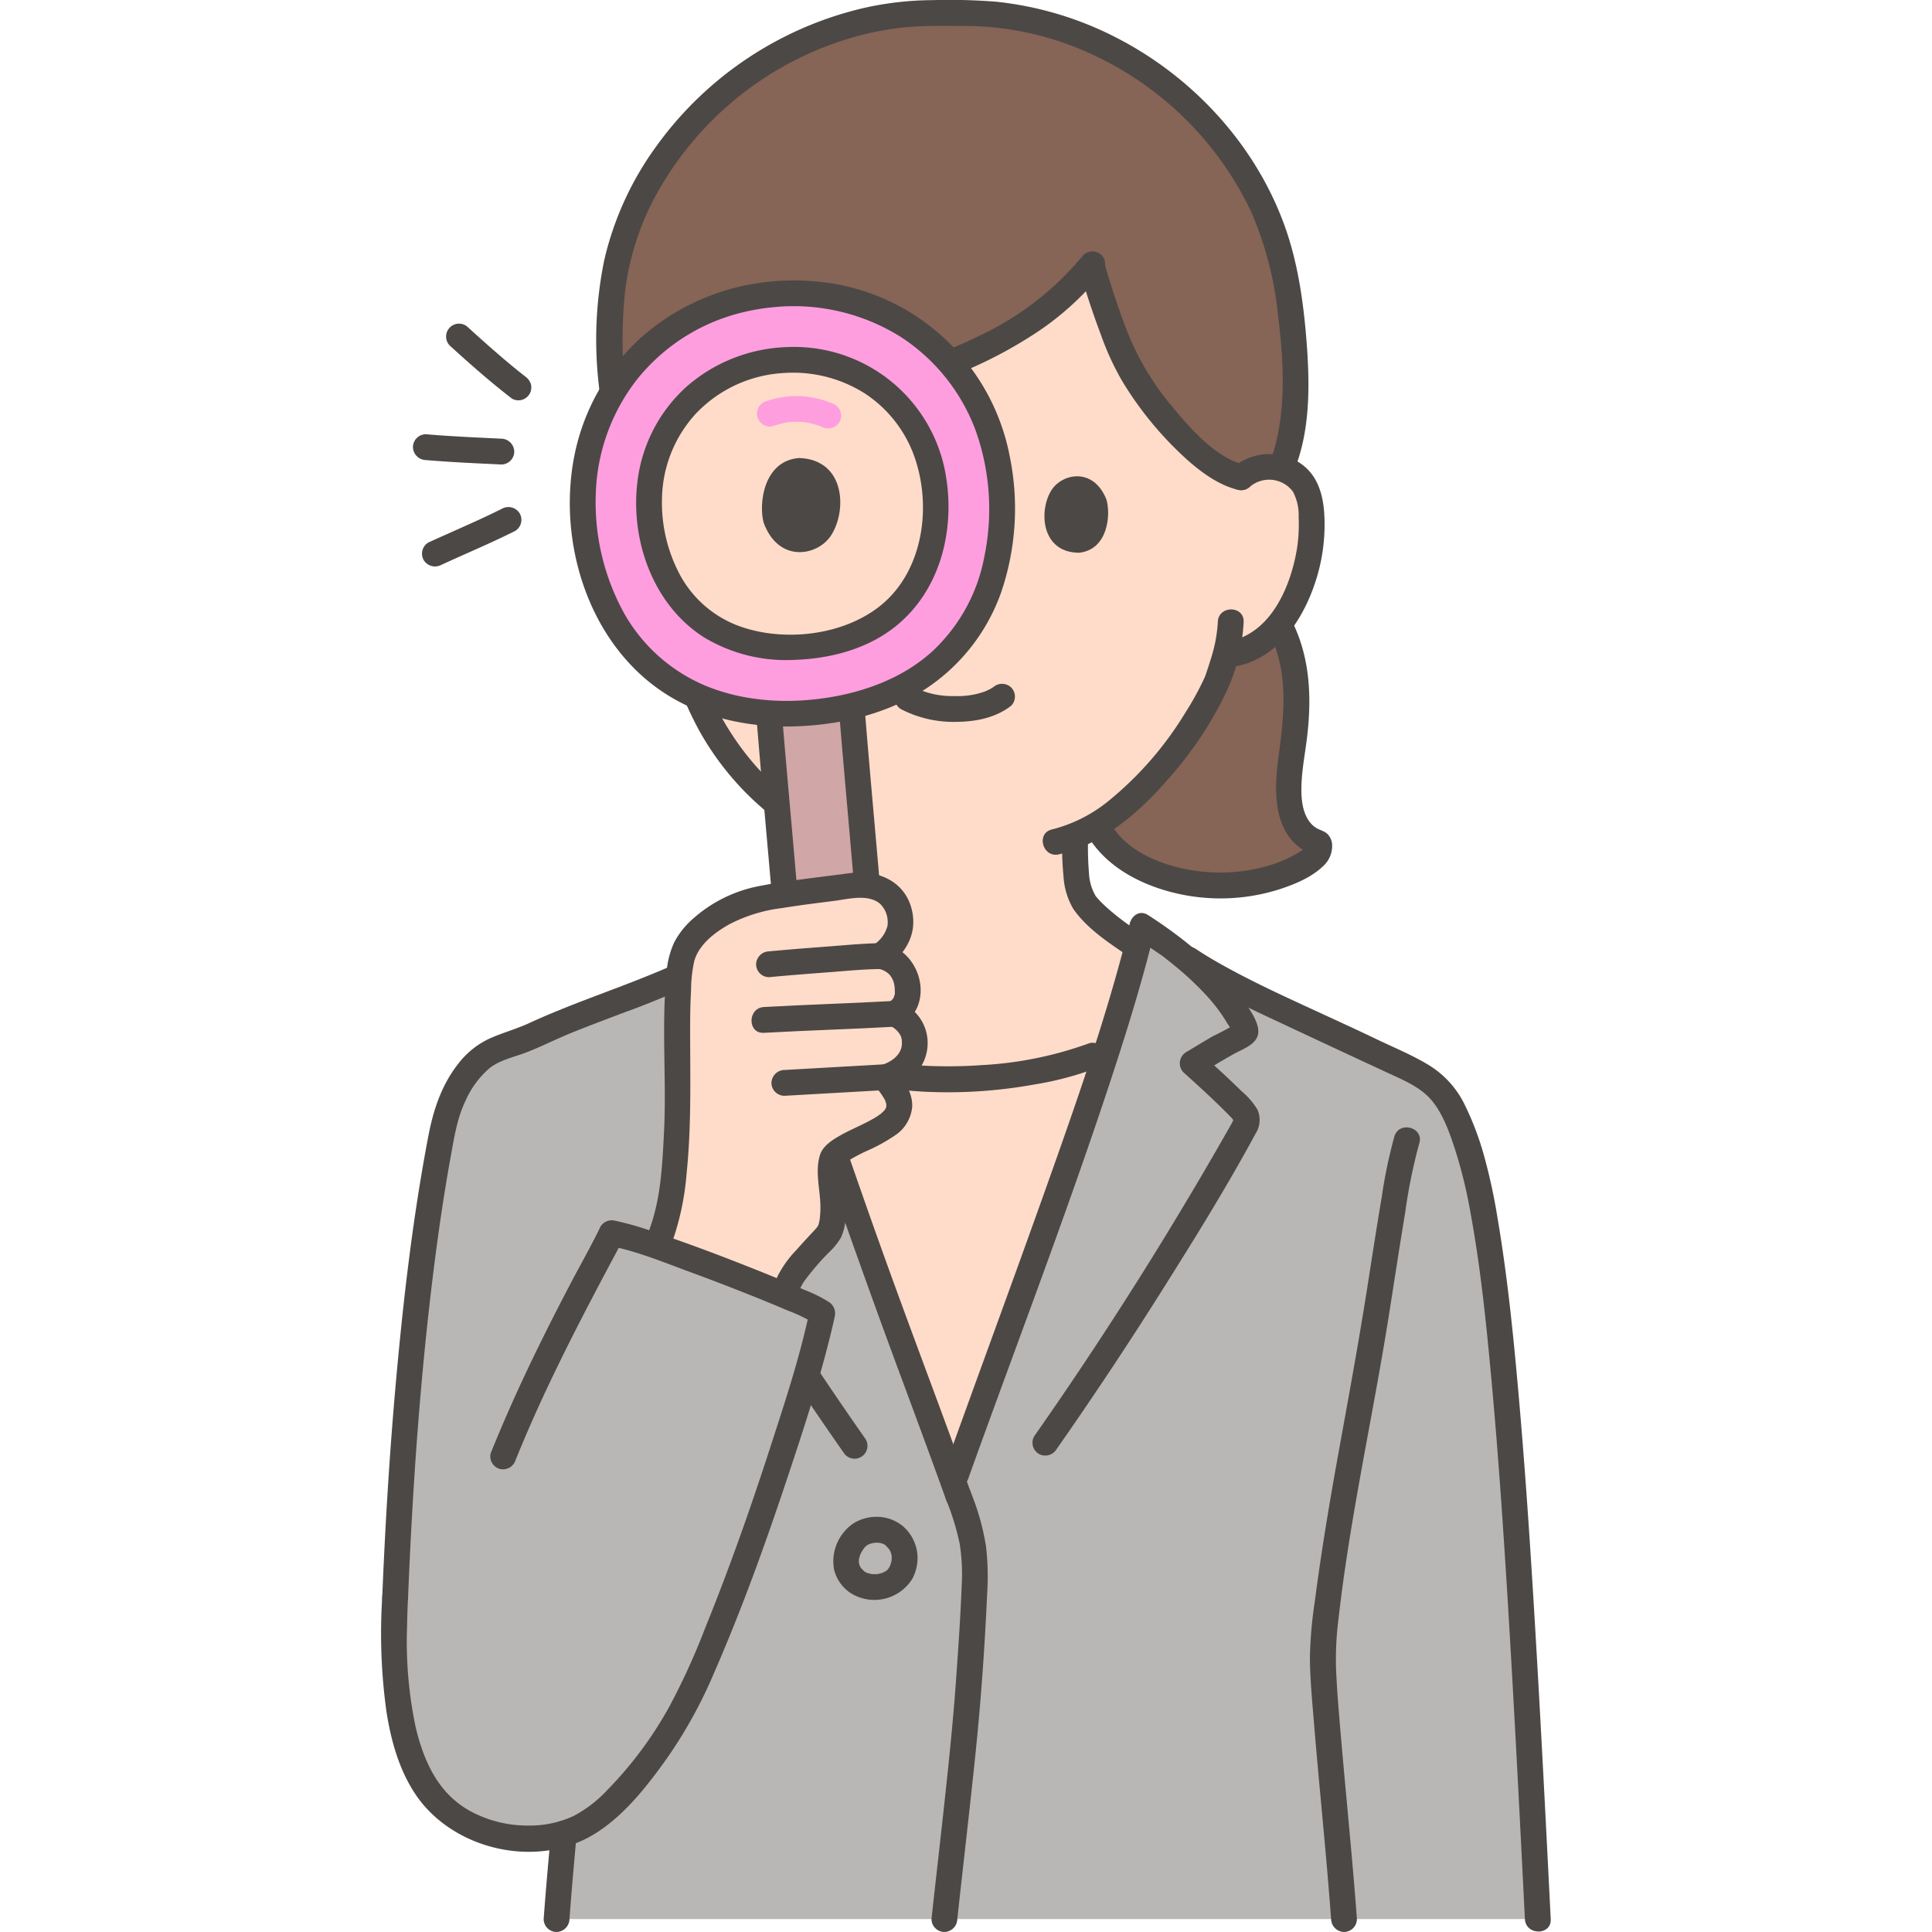 <svg xmlns="http://www.w3.org/2000/svg" width="800px" height="800px" viewBox="-70.87 0 359.188 359.188"><defs fill="#000000"><style>.a{fill:#866456;}.b{fill:#ffdcc9;}.c{fill:#4c4846;}.d{fill:#b9b7b6;}.e{fill:#fe9edf;}.f{fill:#d0a6a6;}</style></defs><path class="a" d="M170.217,130.152a42.846,42.846,0,0,0-.3-4.6,26.71,26.71,0,0,0-2.975-9.459,16.889,16.889,0,0,1-2.62,2.667,13.222,13.222,0,0,1-7.358,2.95c-.52,1.957-1.109,3.609-1.4,4.482-1.722,4.674-10.879,20.152-22.686,27.217l1.176,1.763c2.84,4.26,9.24,7.9,16.78,9.05,8.17,1.24,15.9-.58,20.92-3.66a6.91,6.91,0,0,0,2.31-2.02,2.091,2.091,0,0,0,.36-1.01c.01-.15-.03-.73-.21-.79-4.5-1.52-5.73-6.17-5.51-10.89.23-4.74,1.43-9.59,1.51-14.33Q170.227,130.823,170.217,130.152Z" fill="#000000"/><path class="b" d="M159.877,88.744a8.032,8.032,0,0,1,6.426-1.88,7.581,7.581,0,0,1,5.451,3.625,10.716,10.716,0,0,1,1.123,4.313,32.13,32.13,0,0,1-3.276,17.029,20.412,20.412,0,0,1-5.28,6.929,13.527,13.527,0,0,1-6.295,2.838l-1.073.165c-.522,1.938-1.1,3.565-1.387,4.429-1.905,5.172-12.915,23.574-26.545,29.166-.014,3.723-.166,8.135,1.163,11.405.957,2.365,5.445,5.874,10.164,9.064,0,0,1.213,34.137-34.547,34.137S71.433,175.6,71.433,175.6c5.038-3.124,9.713-6.523,10.648-8.833,1.316-3.268,1.163-7.642,1.15-11.358-6.155-2.661-11.793-7.167-16.807-13.168a54.626,54.626,0,0,1-10.412-20.324L53.96,121.6a13.522,13.522,0,0,1-6.3-2.838,20.4,20.4,0,0,1-5.28-6.929A32.12,32.12,0,0,1,39.109,94.8a10.714,10.714,0,0,1,1.122-4.313,7.585,7.585,0,0,1,5.452-3.625,8.029,8.029,0,0,1,6.425,1.88s-5.955-49.65,52.712-49.65S159.877,88.744,159.877,88.744Z" fill="#000000"/><path class="a" d="M168.35,53.3c-.2-1.184-.411-2.281-.612-3.267C162.154,22.654,134.573.917,105.65,2.506,76.726.917,49.146,22.654,43.561,50.037c-1.513,7.386-1.331,20.022.044,25.918L46.374,86.8a7.969,7.969,0,0,1,5.734,1.943c11.432-7.929,30.821-21.7,40.861-30.338-.825,5.125-3.76,13.842-.064,12.946,15.434-3.574,30.226-10.781,39.17-22.025,1.885,6.639,5,15.608,7.29,19.527,3.238,5.546,12.623,18.025,20.512,19.89a8.032,8.032,0,0,1,6.426-1.88,7.729,7.729,0,0,1,1,.219C171.323,77.774,169.969,62.742,168.35,53.3Z" fill="#000000"/><path class="c" d="M45.889,75.551A49.4,49.4,0,0,1,44.92,65.9a86.377,86.377,0,0,1,.422-11.775,50.281,50.281,0,0,1,6.937-19.921A61.1,61.1,0,0,1,86.273,7.371,55.018,55.018,0,0,1,97.176,5.1c3.776-.375,7.586-.268,11.373-.273a56.041,56.041,0,0,1,21.756,4.462,60.953,60.953,0,0,1,31.41,30.033,64.6,64.6,0,0,1,5.035,19.406c.919,7.419,1.425,15.283-.176,22.644a28.754,28.754,0,0,1-1.545,4.984,2.415,2.415,0,0,0,1.677,2.953,2.462,2.462,0,0,0,2.952-1.677c3.047-7.3,3-15.861,2.42-23.618-.546-7.275-1.552-14.783-3.993-21.687-5.3-14.992-16.687-27.556-30.7-34.958A63.253,63.253,0,0,0,114.3.315,111.113,111.113,0,0,0,102.389.024a59.809,59.809,0,0,0-12.04,1.32A65.977,65.977,0,0,0,51.122,27.231a58.172,58.172,0,0,0-9.654,21.14A73.589,73.589,0,0,0,40.5,71.945a42.331,42.331,0,0,0,.757,4.882c.684,3.011,5.313,1.737,4.629-1.276Z" fill="#000000"/><path class="c" d="M129.99,50.771c1.118,3.822,2.359,7.612,3.769,11.336a51.153,51.153,0,0,0,3.979,8.7,64.718,64.718,0,0,0,12.295,14.84c2.673,2.332,5.712,4.534,9.206,5.409,3,.749,4.276-3.878,1.276-4.629-5.358-1.341-9.964-6.6-13.457-10.836a50.275,50.275,0,0,1-8.321-13.852c-1.562-4.014-2.91-8.114-4.119-12.247-.865-2.959-5.5-1.7-4.628,1.276Z" fill="#000000"/><path class="c" d="M130.533,47.434a55.5,55.5,0,0,1-19.011,14.848,81,81,0,0,1-11.7,4.692q-3.144,1-6.35,1.777c-.263.064-.541.116-.8.193-.393.116-.451-.081-.129.067-.144-.067-.325-.195.178.049a2.227,2.227,0,0,1,.595.352.613.613,0,0,1,.23.335c0-.069-.045-.458-.046-.133,0,.365-.01-.229-.011-.3-.024-3.308,1.225-6.827,1.8-10.271a2.422,2.422,0,0,0-4.012-2.335C81.2,65.354,70.254,73.039,59.425,80.7Q55.174,83.7,50.9,86.672a2.464,2.464,0,0,0-.861,3.284,2.422,2.422,0,0,0,3.284.861c11.3-7.843,22.532-15.823,33.4-24.268,2.693-2.094,5.361-4.224,7.95-6.446l-4.011-2.335c-.61,3.673-1.891,7.34-1.969,11.085a4.968,4.968,0,0,0,1.577,4.229c1.751,1.337,3.979.439,5.883-.055A82.014,82.014,0,0,0,122.462,61.4a53.7,53.7,0,0,0,11.466-10.571,2.477,2.477,0,0,0,0-3.394,2.418,2.418,0,0,0-3.4,0Z" fill="#000000"/><path class="c" d="M165.144,117.824c3.7,7.339,2.678,15.43,1.638,23.26-.907,6.828-.877,15.2,6.8,17.973l-1.059-.618.11.128-.617-1.059c-.1-.348.192-.2-.115-.057-.245.113-.483.461-.706.625a15.747,15.747,0,0,1-2.137,1.251,24.212,24.212,0,0,1-4.275,1.665,31.776,31.776,0,0,1-11.188,1.136c-6.149-.436-13.8-2.82-17.463-8.167-1.734-2.533-5.895-.135-4.144,2.423,3.4,4.962,9.122,7.955,14.824,9.452a36.264,36.264,0,0,0,19.994-.444c2.832-.906,6.024-2.191,8.215-4.273a5.09,5.09,0,0,0,1.775-4.015,3.066,3.066,0,0,0-.879-2.059c-.632-.609-1.582-.745-2.3-1.26-1.7-1.224-2.333-3.471-2.483-5.477-.25-3.32.381-6.666.832-9.942,1.074-7.818.949-15.776-2.678-22.965-1.391-2.758-5.533-.331-4.144,2.423Z" fill="#000000"/><path class="c" d="M161.574,90.441a5.517,5.517,0,0,1,7.923.949,9.234,9.234,0,0,1,1.067,4.754,28.767,28.767,0,0,1-.342,6.065c-1.211,7.083-4.944,15.719-12.834,17.075a2.419,2.419,0,0,0-1.676,2.952,2.455,2.455,0,0,0,2.952,1.676c8.171-1.4,13.02-9.12,15.256-16.488a33.937,33.937,0,0,0,1.407-11.951c-.257-3.959-1.454-7.683-5.1-9.744a10.537,10.537,0,0,0-12.042,1.318,2.421,2.421,0,0,0,0,3.394,2.448,2.448,0,0,0,3.394,0Z" fill="#000000"/><path class="c" d="M155.543,115.62a26.974,26.974,0,0,1-1.275,6.8c-.256.858-.537,1.707-.822,2.555-.077.229-.15.46-.235.687-.066.179-.365.846-.055.156a53.842,53.842,0,0,1-3.584,6.565,63.959,63.959,0,0,1-14.278,16.468,27.2,27.2,0,0,1-10.587,5.358c-3.009.692-1.735,5.321,1.276,4.629,8.046-1.85,14.781-7.653,20.082-13.725a69.279,69.279,0,0,0,11.052-16.461,35.1,35.1,0,0,0,3.226-13.032c.1-3.09-4.7-3.086-4.8,0Z" fill="#000000"/><path class="c" d="M53.806,87.047a10.5,10.5,0,0,0-10.614-1.98c-3.931,1.551-5.9,4.858-6.4,8.928a32.936,32.936,0,0,0,5.765,22.774,17.222,17.222,0,0,0,10.76,7.143,2.469,2.469,0,0,0,2.952-1.676,2.42,2.42,0,0,0-1.676-2.952c-7.89-1.355-11.623-9.993-12.834-17.075a28.624,28.624,0,0,1-.35-5.841c.059-1.651.133-3.553,1.075-4.978a5.513,5.513,0,0,1,7.922-.949,2.462,2.462,0,0,0,3.395,0,2.421,2.421,0,0,0,0-3.394Z" fill="#000000"/><path class="c" d="M51.969,114.844a65.971,65.971,0,0,0,7.2,21.066A53.391,53.391,0,0,0,76.635,154.6a38.225,38.225,0,0,0,12.151,5.124c3.009.677,4.294-3.95,1.276-4.629-14.939-3.359-26.112-16.809-30.813-30.83a72.727,72.727,0,0,1-2.652-10.7,2.419,2.419,0,0,0-2.952-1.676,2.454,2.454,0,0,0-1.676,2.952Z" fill="#000000"/><path class="d" d="M2.6,296.872c1.778-43.852,5.926-72.3,8.889-87.112.993-4.964,3.481-9.851,6.815-12.74,2.74-2.376,6.37-2.815,9.3-4.213,10.654-5.078,23.562-8.69,33.9-14.234l8.56-5.944c6.519,19.393,14.017,41.746,21.022,61.274,4.871,13.577,10.345,27.951,15.287,41.623,5.421-15.143,9.408-25.865,14.746-40.746,7.005-19.527,15.352-42,20.289-62.063l8.841,5.786c7.985,5.377,23.03,11.677,34.124,17.035,3.413,1.649,8.278,3.611,11.238,5.979s5.185,7.583,6.957,13.489c6.16,20.536,9.205,76.919,12.464,141.778H32.607c.342-4.662.83-10.215,1.347-15.915a24.768,24.768,0,0,1-19.539-2.646C4.4,332.052,1.559,317.127,2.6,296.872" fill="#000000"/><path class="c" d="M35.005,356.786c.388-5.312.866-10.616,1.35-15.92a2.41,2.41,0,0,0-2.4-2.4,2.464,2.464,0,0,0-2.4,2.4c-.484,5.3-.962,10.608-1.35,15.92a2.412,2.412,0,0,0,2.4,2.4,2.459,2.459,0,0,0,2.4-2.4Z" fill="#000000"/><path class="c" d="M126.618,155.9a55.528,55.528,0,0,0,.23,6.97,13.517,13.517,0,0,0,1.827,6.113c2.583,3.73,6.768,6.416,10.461,8.921a2.4,2.4,0,0,0,2.423-4.145c-1.793-1.215-3.573-2.459-5.25-3.832-.727-.595-1.439-1.211-2.113-1.865-.295-.286-.584-.579-.859-.883q-.21-.231-.408-.471c-.269-.326.272.419-.11-.148a9.27,9.27,0,0,1-1.228-4.192,58.409,58.409,0,0,1-.173-6.468c.019-3.09-4.781-3.093-4.8,0Z" fill="#000000"/><path class="c" d="M80.836,156.126a55.061,55.061,0,0,1-.182,6.332,14.9,14.9,0,0,1-.538,2.662c-.073.243-.149.488-.241.724.067-.173.075-.147-.006.008-.074.14-.545.836-.271.481a18.375,18.375,0,0,1-3.535,3.257c-1.875,1.414-3.85,2.694-5.842,3.933-2.617,1.629-.21,5.783,2.423,4.145,2.132-1.327,4.238-2.7,6.234-4.23a22.4,22.4,0,0,0,4.619-4.364,12.105,12.105,0,0,0,1.838-5.643,52.721,52.721,0,0,0,.3-7.305c-.02-3.088-4.82-3.095-4.8,0Z" fill="#000000"/><path class="b" d="M113.442,255.984c2.456-6.749,4.882-13.4,7.68-21.2,4.44-12.375,9.418-25.934,13.726-39.312a20.793,20.793,0,0,1-2.56.8c-7.943,3.158-19.512,4.444-27.644,4.423a111.711,111.711,0,0,1-25.5-3.663l-.463-.113c4.131,12.926,8.822,25.989,13.085,37.87l14.611,40.731C108.958,268.311,111.212,262.109,113.442,255.984Z" fill="#000000"/><path class="c" d="M78.508,199.337a114.828,114.828,0,0,0,21.936,3.6,90.236,90.236,0,0,0,20.973-1.312,58.7,58.7,0,0,0,11.509-3.048,2.471,2.471,0,0,0,1.676-2.952,2.418,2.418,0,0,0-2.952-1.677,68.946,68.946,0,0,1-19.98,4.071,87.959,87.959,0,0,1-20.328-.907,114.616,114.616,0,0,1-11.558-2.4c-2.989-.792-4.264,3.837-1.276,4.629Z" fill="#000000"/><path class="c" d="M93.725,287.266c.265.239.479.524.735.766q-.367-.484-.152-.188c.046.066.09.133.134.2.073.116.141.234.205.355.1.192.208.607-.026-.111.045.139.1.273.148.413a5.57,5.57,0,0,1,.181.827l-.086-.638a5.96,5.96,0,0,1,0,1.5l.086-.638a6.534,6.534,0,0,1-.171.83c-.032.116-.068.231-.107.345s-.23.584-.034.118,0-.021-.051.088-.109.206-.168.306-.115.183-.174.275c-.248.381.42-.484.143-.182-.082.089-.53.657-.638.62,0,0,.563-.394.191-.158-.059.037-.116.077-.175.114q-.2.126-.413.232c-.062.032-.127.061-.19.092-.337.166.5-.186.232-.1-.135.044-.266.1-.4.138a6.7,6.7,0,0,1-.99.217l.638-.086a7.026,7.026,0,0,1-1.8.006l.638.086a8.315,8.315,0,0,1-1.384-.355c.726.234.4.173.212.082-.116-.057-.23-.119-.341-.185-.082-.05-.161-.1-.241-.156-.329-.212.514.442.132.1a8.551,8.551,0,0,1-.618-.616c-.282-.311.346.511,0-.009-.066-.1-.129-.2-.187-.3s-.106-.206-.159-.309c-.188-.361.22.625.036.051a4.728,4.728,0,0,1-.169-.743l.086.638a5.156,5.156,0,0,1,0-1.284l-.086.638a5.939,5.939,0,0,1,.2-.9c.042-.14.092-.276.14-.413.162-.455-.244.5-.026.068a9.377,9.377,0,0,1,.456-.821q.12-.187.249-.367a1.009,1.009,0,0,1,.131-.178c-.07.059-.4.481-.134.185.089-.1.176-.2.272-.3s.462-.389.1-.11.036-.017.135-.079q.2-.126.412-.232a.883.883,0,0,1,.193-.092s-.595.228-.276.117c.138-.047.273-.1.412-.14a6.342,6.342,0,0,1,.974-.206l-.638.085a6.428,6.428,0,0,1,1.562,0l-.638-.085a5.88,5.88,0,0,1,.655.13c.09.024.178.051.266.079s.5.194.077.014c-.4-.172-.076-.03.016.016s.2.1.291.16.186.121.279.181c.336.22-.462-.378-.136-.1a2.555,2.555,0,0,0,1.7.7,2.4,2.4,0,0,0,1.7-4.1,7.6,7.6,0,0,0-4.874-1.855,8.064,8.064,0,0,0-4.48,1.228,8.549,8.549,0,0,0-3.582,8.6,7.392,7.392,0,0,0,3.039,4.324,8.309,8.309,0,0,0,11.5-2.613,8.314,8.314,0,0,0,.961-4.459,7.9,7.9,0,0,0-2.568-5.224,2.4,2.4,0,1,0-3.4,3.394Z" fill="#000000"/><path class="c" d="M107.109,356.784c1.127-10.371,2.348-20.732,3.417-31.11,1.007-9.782,1.692-19.613,2.135-29.437a49.505,49.505,0,0,0-.207-8.668,44.978,44.978,0,0,0-2.842-10.134,2.466,2.466,0,0,0-2.952-1.676,2.418,2.418,0,0,0-1.676,2.952,47.033,47.033,0,0,1,2.586,8.41,37.259,37.259,0,0,1,.344,7.863c-.207,5.466-.595,10.928-.972,16.384-.674,9.737-1.74,19.43-2.818,29.129-.6,5.429-1.225,10.856-1.815,16.287a2.415,2.415,0,0,0,2.4,2.4,2.455,2.455,0,0,0,2.4-2.4Z" fill="#000000"/><path class="c" d="M149.04,180.575c5.63,3.764,11.862,6.64,17.979,9.507q9.949,4.663,19.918,9.285c2.836,1.323,6.177,2.665,8.261,5.095,2.2,2.563,3.406,6.063,4.442,9.219a88.6,88.6,0,0,1,2.834,11.543c1.9,10.277,2.936,20.429,3.907,30.951,1.319,14.307,2.281,28.646,3.152,42.986,1.03,16.972,1.907,33.954,2.765,50.936q.169,3.344.337,6.687c.155,3.074,4.956,3.093,4.8,0-.877-17.449-1.761-34.9-2.787-52.341-.874-14.867-1.834-29.734-3.135-44.571-.982-11.194-2.092-22.415-3.98-33.5a106.969,106.969,0,0,0-2.39-11.118,54.525,54.525,0,0,0-3.709-9.882,17.625,17.625,0,0,0-6.717-7.383c-3.065-1.866-6.415-3.221-9.642-4.772-3.346-1.607-6.719-3.154-10.089-4.709-6.642-3.065-13.348-6.083-19.7-9.724-1.3-.745-2.577-1.523-3.822-2.356-2.575-1.722-4.981,2.434-2.423,4.145Z" fill="#000000"/><path class="c" d="M139.1,172.079c-3.35,13.561-7.777,26.836-12.4,40.008-4.61,13.136-9.37,26.221-14.131,39.3q-4.024,11.061-8.019,22.134a2.423,2.423,0,0,0,1.677,2.952,2.449,2.449,0,0,0,2.952-1.676c9.437-26.3,19.542-52.413,28.09-79.02,2.379-7.407,4.592-14.871,6.458-22.425.741-3-3.887-4.278-4.628-1.276Z" fill="#000000"/><path class="c" d="M125.549,269.439q9.96-14.231,19.236-28.923c6.144-9.74,12.278-19.584,17.754-29.72a4.72,4.72,0,0,0,.364-4.514,13.669,13.669,0,0,0-2.978-3.438c-2.387-2.358-4.87-4.615-7.366-6.857l-.485,3.769c2.184-1.3,4.335-2.652,6.565-3.871,2.047-1.118,5.067-2.042,4.318-5.049-.492-1.98-2.08-4.04-3.273-5.657a43.685,43.685,0,0,0-3.96-4.663,83.182,83.182,0,0,0-13.11-10.36c-2.564-1.737-4.969,2.42-2.422,4.145l3.234,2.191c.536.363,1.076.722,1.609,1.09.485.335-.39-.327.413.3q.931.728,1.848,1.476a57.19,57.19,0,0,1,6.392,6,31.356,31.356,0,0,1,2.528,3.195q.552.8,1.052,1.64c.23.386.975,1.307.979,1.715l.328-1.212-.179.285.861-.861a46.824,46.824,0,0,1-4.66,2.536c-1.661.964-3.294,1.976-4.946,2.956a2.421,2.421,0,0,0-.486,3.769c2.02,1.815,4.032,3.64,5.992,5.52q1.464,1.407,2.884,2.859c.29.3.541.868.531.355,0-.251-.429.7-.412.674-.195.346-.392.691-.588,1.037q-4.065,7.158-8.3,14.221Q140.92,238,131.934,251.561q-5.164,7.8-10.53,15.455a2.422,2.422,0,0,0,.861,3.284,2.45,2.45,0,0,0,3.284-.861Z" fill="#000000"/><path class="c" d="M181.4,356.784c-.824-11.2-1.976-22.368-2.94-33.553-.374-4.342-.76-8.691-.941-13.047a59.81,59.81,0,0,1,.465-9.256c2.1-18.63,6.346-37.425,9.317-56.116,1.026-6.455,2-12.919,3.074-19.366a100.672,100.672,0,0,1,2.622-12.894c.905-2.961-3.727-4.226-4.629-1.276a90.932,90.932,0,0,0-2.353,11.306c-.95,5.557-1.8,11.131-2.672,16.7-1.568,10-3.393,19.942-5.2,29.9-1.719,9.474-3.332,18.978-4.567,28.529a79.283,79.283,0,0,0-.913,10.339c.01,3.868.382,7.749.7,11.6,1.009,12.383,2.328,24.741,3.24,37.133a2.459,2.459,0,0,0,2.4,2.4,2.419,2.419,0,0,0,2.4-2.4Z" fill="#000000"/><path class="c" d="M67.753,173.267c9.2,27.378,18.5,54.708,28.543,81.792,2.922,7.882,5.851,15.762,8.691,23.674a2.463,2.463,0,0,0,2.953,1.677,2.422,2.422,0,0,0,1.676-2.953c-5.039-14.037-10.358-27.971-15.423-42-4.892-13.547-9.559-27.175-14.18-40.816q-3.834-11.319-7.632-22.651c-.979-2.913-5.616-1.664-4.628,1.276Z" fill="#000000"/><path class="c" d="M90.086,267.6q-4.534-6.477-8.93-13.052a2.4,2.4,0,1,0-4.144,2.423q4.394,6.575,8.93,13.051a2.4,2.4,0,0,0,4.144-2.422Z" fill="#000000"/><path class="c" d="M5,296.872c.858-21.04,2.332-42.082,5.03-62.972.793-6.145,1.775-12.721,2.924-19.041.635-3.5,1.193-7.067,2.76-10.292a16.991,16.991,0,0,1,4.424-5.972c1.944-1.541,4.5-2.041,6.763-2.906,2.9-1.108,5.686-2.546,8.571-3.71,3.057-1.233,6.142-2.392,9.222-3.564a156.23,156.23,0,0,0,18.026-7.77c2.728-1.452.306-5.6-2.422-4.144-10.475,5.577-22.01,8.745-32.766,13.7-2.319,1.069-4.768,1.744-7.109,2.756a15.6,15.6,0,0,0-6.148,4.876c-3.074,3.933-4.586,8.545-5.51,13.385C5.885,226.3,4.108,241.6,2.741,256.885c-1.191,13.3-2,26.641-2.543,39.987-.126,3.088,4.674,3.083,4.8,0Z" fill="#000000"/><path class="c" d="M96.641,131.845a21.228,21.228,0,0,0,10.223,2.361c3.638-.024,7.341-.728,10.258-3a2.412,2.412,0,0,0,0-3.394,2.462,2.462,0,0,0-3.394,0c.71-.553.095-.085-.087.031-.208.134-.422.257-.641.372-.152.079-.905.393-.306.165-.294.112-.585.226-.885.322a15.221,15.221,0,0,1-5.278.705,15.852,15.852,0,0,1-5.036-.678c-.324-.1-.64-.213-.96-.323-.1-.035-.2-.089-.309-.12.59.173.17.076.013,0-.4-.186-.787-.382-1.175-.586a2.453,2.453,0,0,0-3.284.861,2.426,2.426,0,0,0,.861,3.283Z" fill="#000000"/><path class="c" d="M134.818,92.824c.875,2.844.3,9.386-5.083,9.942-7.121-.042-7.5-7.952-5.1-11.671C126.594,88.05,132.365,86.784,134.818,92.824Z" fill="#000000"/><path class="e" d="M73.275,54.678c-22.932,1.855-37.346,20.9-35.665,41.683,1.946,24.06,18.178,38.055,41.961,36.131,24.337-1.969,37.555-18.346,35.609-42.406C113.487,69.161,96.127,52.83,73.275,54.678Z" fill="#000000"/><path class="b" d="M74.272,66.989A26.082,26.082,0,0,0,49.891,95.483c1.33,16.447,12.427,26.014,28.684,24.7,16.637-1.346,25.673-12.542,24.342-28.989A26.059,26.059,0,0,0,74.272,66.989Z" fill="#000000"/><path class="f" d="M72.141,133.093c.466,5.76,3.1,35.394,3.769,43.666a7.9,7.9,0,0,0,8.329,7.526c5.109-.413,7.489-2.869,7.012-8.767-.7-8.632-3.046-34.921-3.7-43.076Z" fill="#000000"/><path class="c" d="M73.275,52.278A42.273,42.273,0,0,0,48.251,62.811a40.385,40.385,0,0,0-12.31,21.783c-3.278,16.291,2.692,35.4,17.13,44.52,7.027,4.438,15.487,6.172,23.724,5.932,8.5-.249,17.247-2.273,24.428-6.978a35.766,35.766,0,0,0,14.018-17.891,48.331,48.331,0,0,0,1.576-25.532A40.214,40.214,0,0,0,80.1,52.267a43.63,43.63,0,0,0-6.821.011,2.461,2.461,0,0,0-2.4,2.4,2.419,2.419,0,0,0,2.4,2.4,37.47,37.47,0,0,1,23.356,5.586A35.454,35.454,0,0,1,110.542,80.1a43.591,43.591,0,0,1,1.6,23.353,32.078,32.078,0,0,1-9.685,17.648c-5.314,4.835-12.379,7.512-19.55,8.617-7.566,1.166-15.617.692-22.726-2.28a31.272,31.272,0,0,1-14.907-13.223A42.731,42.731,0,0,1,39.9,91.7a36.3,36.3,0,0,1,7.61-21.092A35.906,35.906,0,0,1,67.16,58.083a39.427,39.427,0,0,1,6.115-1,2.461,2.461,0,0,0,2.4-2.4A2.419,2.419,0,0,0,73.275,52.278Z" fill="#000000"/><path class="c" d="M69.741,133.093c1.143,14.093,2.483,28.171,3.654,42.262a14.267,14.267,0,0,0,1.573,6.293,10.457,10.457,0,0,0,5.695,4.581c3.985,1.342,9.481,0,11.727-3.732,2.017-3.352,1.218-7.553.905-11.241q-.513-6.045-1.043-12.088c-.776-8.908-1.584-17.814-2.306-26.726a2.462,2.462,0,0,0-2.4-2.4,2.418,2.418,0,0,0-2.4,2.4c.59,7.286,1.245,14.568,1.881,21.85q.544,6.251,1.086,12.5c.271,3.144.657,6.307.783,9.46a9.314,9.314,0,0,1-.184,2.629c-.054.215-.113.43-.188.64-.174.489-.092.22-.047.126a4.953,4.953,0,0,1-.359.629c-.266.4.145-.131-.209.246-.376.4-.136.219-.617.5a3.76,3.76,0,0,1-.8.39,8.5,8.5,0,0,1-2.547.487,5.374,5.374,0,0,1-4.462-2.1,7.752,7.752,0,0,1-1.272-4.274c-.587-7.08-1.215-14.157-1.833-21.235s-1.261-14.129-1.835-21.2a2.461,2.461,0,0,0-2.4-2.4,2.419,2.419,0,0,0-2.4,2.4Z" fill="#000000"/><path class="c" d="M74.272,64.589a29.836,29.836,0,0,0-17.55,7.338A28.273,28.273,0,0,0,48,87.305c-2.274,11.453,1.909,24.778,12.039,31.2a29.59,29.59,0,0,0,16.8,4.175c5.9-.2,11.968-1.615,16.946-4.887,10.05-6.605,13.321-19.327,10.947-30.691A28.615,28.615,0,0,0,79.081,64.593a30.161,30.161,0,0,0-4.809,0,2.459,2.459,0,0,0-2.4,2.4,2.419,2.419,0,0,0,2.4,2.4,24.98,24.98,0,0,1,15.5,3.662,23.389,23.389,0,0,1,9.208,11.427c3.38,9.1,1.953,20.7-5.208,27.292-6.991,6.434-19.207,7.9-28.031,4.312a20.583,20.583,0,0,1-9.878-8.64A28.418,28.418,0,0,1,52.21,92.484,23.93,23.93,0,0,1,58.41,77a24.365,24.365,0,0,1,15.862-7.613,2.464,2.464,0,0,0,2.4-2.4A2.419,2.419,0,0,0,74.272,64.589Z" fill="#000000"/><path class="b" d="M47.369,242.062c1.865-6.806,5.561-12.524,6.5-19.55a148.515,148.515,0,0,0,1.289-20.952c-.08-7.644-.395-15.817.51-22.436.732-5.349,7.072-9.867,13.544-11.731,5.17-1.19,14.4-2.19,17.635-2.642,4.04-.563,7.656.337,9.015,3.592,1.689,4.042.129,7.139-3.153,9.416a5.8,5.8,0,0,1,5.065,5.119c.191,1.419.553,4.044-2.3,5.6A5.754,5.754,0,0,1,99.2,193.3c.21,3.1-1.567,5.843-5.628,7.049,8.665,9.338-5.52,10.23-9.6,14.744-1.063,3.184.3,6.833.061,10.2-.285,4.026-.553,3.718-3.239,6.676-4.468,4.923-5.652,5.888-6.482,12.778Z" fill="#000000"/><path class="c" d="M49.683,242.7c1.126-4.015,2.905-7.781,4.374-11.673A49.95,49.95,0,0,0,56.77,218.27c.948-9.14.655-18.226.669-27.392,0-2.25.042-4.5.167-6.749a25.66,25.66,0,0,1,.6-5.456c.872-3.1,3.829-5.321,6.5-6.824a28.65,28.65,0,0,1,9.8-3.022c3.213-.52,6.443-.926,9.672-1.331,2.628-.33,6.29-1.371,8.571.531a4.767,4.767,0,0,1,1.363,4.154,5.963,5.963,0,0,1-2.616,3.506c-1.477,1.054-1.669,4.024.573,4.387a3.835,3.835,0,0,1,2.441,1.134,3.892,3.892,0,0,1,.887,1.952c.1.42-.053-.529.024.1.022.178.04.355.053.533.023.309.029.915.017,1.009a5.971,5.971,0,0,1-.259.766,2.657,2.657,0,0,1-.976.844c-1.447.851-1.677,3.358,0,4.145a4.342,4.342,0,0,1,2.337,2.03s.2.637.237.9c-.077-.514-.016.386-.017.412,0,.115-.039.583-.034.551-.287,1.8-1.959,3-3.848,3.59a2.43,2.43,0,0,0-1.059,4.011,12.075,12.075,0,0,1,1.672,2.256,4.545,4.545,0,0,1,.22.442c-.158-.373.012.064.04.163.048.165.09.329.127.5-.121-.542-.009-.039-.008.112,0,.05-.064.612,0,.207s-.039.145-.064.182c-.044.066-.226.493.061-.1a3.791,3.791,0,0,0-.2.376c-.04.12-.334.47.025.015a3.193,3.193,0,0,1-.235.273,9.837,9.837,0,0,1-.836.771c.407-.324-.3.193-.427.275-.271.176-.548.341-.828.5-.691.395-1.405.75-2.121,1.1-1.341.652-2.709,1.26-4,2-1.526.873-3.259,1.967-3.763,3.738-.822,2.88-.047,5.831.1,8.737a16.814,16.814,0,0,1-.156,3.392c.061-.394-.08.332-.08.333-.036.133-.071.265-.109.4-.122.425-.01.033.033-.051a6.141,6.141,0,0,1-.33.552c-.206.315.387-.43-.068.075-.105.117-.208.236-.314.352-.331.366-.675.722-1.01,1.084q-1.218,1.313-2.41,2.65a20.349,20.349,0,0,0-3.5,4.885,24.842,24.842,0,0,0-1.778,7.49,2.413,2.413,0,0,0,2.4,2.4,2.46,2.46,0,0,0,2.4-2.4,25.39,25.39,0,0,1,.759-3.973,7.91,7.91,0,0,1,1.155-2.552,46.056,46.056,0,0,1,4.917-5.69,11.6,11.6,0,0,0,1.927-2.451,9.906,9.906,0,0,0,.875-3.7,25.775,25.775,0,0,0-.157-5.39,13.031,13.031,0,0,1,.1-5.261l-.618,1.059c.169-.181.346-.346.525-.515.089-.084.55-.425.121-.111.392-.287.8-.548,1.22-.794.846-.5,1.73-.927,2.613-1.353a31.492,31.492,0,0,0,5.285-2.886,7.133,7.133,0,0,0,3.292-5.436c.07-2.744-1.695-5.116-3.453-7.043l-1.059,4.012c3.62-1.14,6.736-3.637,7.293-7.579a8.167,8.167,0,0,0-4.821-8.673v4.145c6.4-3.765,3.657-13.977-3.334-15.108l.574,4.387c3.437-2.453,5.671-5.953,4.815-10.3-.838-4.258-4.093-6.778-8.282-7.252a13.829,13.829,0,0,0-2.855-.016c-.5.047-.987.12-1.48.186-.342.046.432-.056.052-.007l-.559.073c-1.582.2-3.164.4-4.746.6-3.819.494-7.656.981-11.428,1.773a25.774,25.774,0,0,0-11.278,5.728,15.5,15.5,0,0,0-3.683,4.551,16.18,16.18,0,0,0-1.445,5.986c-.962,9.788.044,19.658-.466,29.469-.282,5.424-.538,11.1-2.16,16.313-1.531,4.924-3.956,9.515-5.35,14.488-.836,2.98,3.794,4.251,4.628,1.276Z" fill="#000000"/><path class="c" d="M72.1,181.674c3.629-.35,7.266-.625,10.9-.9,3.226-.243,6.475-.571,9.711-.616,3.086-.042,3.095-4.842,0-4.8-3.236.045-6.485.373-9.711.616-3.635.274-7.272.549-10.9.9a2.466,2.466,0,0,0-2.4,2.4,2.416,2.416,0,0,0,2.4,2.4Z" fill="#000000"/><path class="c" d="M71.156,192.02c8.1-.459,16.212-.683,24.312-1.139,3.072-.174,3.092-4.975,0-4.8-8.1.456-16.212.68-24.312,1.139-3.071.174-3.092,4.975,0,4.8Z" fill="#000000"/><path class="c" d="M74.954,203.726q9.413-.53,18.824-1.067a2.454,2.454,0,0,0,2.4-2.4,2.421,2.421,0,0,0-2.4-2.4q-9.411.532-18.824,1.067a2.453,2.453,0,0,0-2.4,2.4,2.422,2.422,0,0,0,2.4,2.4Z" fill="#000000"/><path class="c" d="M71.105,97.183c-.964-3.531-.014-11.556,6.615-12.034,8.732.325,8.893,10.068,5.811,14.55C81.007,103.368,73.881,104.705,71.105,97.183Z" fill="#000000"/><path class="c" d="M22.461,94.577c-4.489,2.25-9.127,4.187-13.687,6.286a2.41,2.41,0,0,0-.861,3.284,2.469,2.469,0,0,0,3.284.861c4.56-2.1,9.2-4.036,13.686-6.286a2.416,2.416,0,0,0,.861-3.284,2.458,2.458,0,0,0-3.283-.861Z" fill="#000000"/><path class="c" d="M22.339,81.557c-4.68-.224-9.365-.428-14.034-.825a2.411,2.411,0,0,0-2.4,2.4,2.462,2.462,0,0,0,2.4,2.4c4.669.4,9.354.6,14.034.825a2.417,2.417,0,0,0,2.4-2.4,2.452,2.452,0,0,0-2.4-2.4Z" fill="#000000"/><path class="c" d="M26.722,69.953c.257.2.152.118-.041-.034l-.3-.237q-.343-.27-.685-.544-.732-.587-1.456-1.186-1.428-1.182-2.827-2.4c-1.767-1.53-3.506-3.091-5.235-4.663a2.4,2.4,0,1,0-3.394,3.394C16.515,67.681,20.3,71.016,24.3,74.1a2.4,2.4,0,0,0,1.85.242,2.448,2.448,0,0,0,1.434-1.1,2.423,2.423,0,0,0,.242-1.849,2.842,2.842,0,0,0-1.1-1.434Z" fill="#000000"/><path class="d" d="M57.413,315.094c9.926-20.889,22.211-59.427,24.592-70.963-2.991-2.174-32.45-13.645-39.166-14.861-1.908,4.011-12.557,22.6-20.16,41.523Z" fill="#000000"/><path class="c" d="M24.994,271.431c5.026-12.47,11.181-24.441,17.493-36.3.821-1.543,1.669-3.076,2.424-4.653l-2.71,1.1c5.213.969,10.335,3.111,15.289,4.933q4.935,1.815,9.826,3.749,2.313.914,4.614,1.858c1.488.611,2.128.877,3.532,1.486a29.259,29.259,0,0,1,5.332,2.593l-1.1-2.71c-1.784,8.581-4.578,17.008-7.274,25.335-3.7,11.43-7.693,22.786-12.216,33.919a127.658,127.658,0,0,1-6.641,14.558,71.74,71.74,0,0,1-11.6,15.57,23.452,23.452,0,0,1-6.265,4.787,19.418,19.418,0,0,1-8.451,1.742,22.283,22.283,0,0,1-9.16-1.936,17.32,17.32,0,0,1-5.761-4.032c-3.093-3.274-4.856-7.8-5.922-12.346a77.07,77.07,0,0,1-1.592-18.771c.029-1.817.095-3.633.186-5.447.154-3.088-4.646-3.08-4.8,0a105.535,105.535,0,0,0,.78,21.342c.822,5.338,2.343,10.806,5.369,15.343,6.912,10.363,22.524,14,33.263,7.439,5.506-3.361,9.824-8.912,13.513-14.087a86.981,86.981,0,0,0,8.791-15.951c5.019-11.5,9.3-23.331,13.278-35.227,3.186-9.514,6.337-19.118,8.662-28.886q.248-1.035.466-2.076a2.518,2.518,0,0,0-1.1-2.711,25.423,25.423,0,0,0-4.487-2.223c-2.839-1.252-5.711-2.431-8.592-3.583-6.4-2.561-12.862-5.014-19.405-7.2a54.918,54.918,0,0,0-7.256-2.1,2.46,2.46,0,0,0-2.71,1.1c-1.727,3.6-3.732,7.085-5.587,10.624-3.239,6.177-6.372,12.411-9.3,18.742q-2.911,6.3-5.515,12.73a2.415,2.415,0,0,0,1.676,2.952,2.459,2.459,0,0,0,2.953-1.676Z" fill="#000000"/><path class="e" d="M72.909,79.205a17.51,17.51,0,0,1,2.546-.672c.275-.042.248-.041-.078,0,.124-.015.249-.029.374-.042q.28-.029.563-.046c.439-.026.88-.034,1.319-.021a6.2,6.2,0,0,1,1.315.1c-.594-.153-.009,0,.108.023q.372.063.739.147.644.145,1.271.349.27.087.534.186c.118.043.235.089.352.135q-.424-.183-.053-.02a2.462,2.462,0,0,0,3.283-.861,2.428,2.428,0,0,0-.861-3.284,17.074,17.074,0,0,0-12.688-.622,2.4,2.4,0,0,0,1.276,4.628Z" fill="#000000"/></svg>